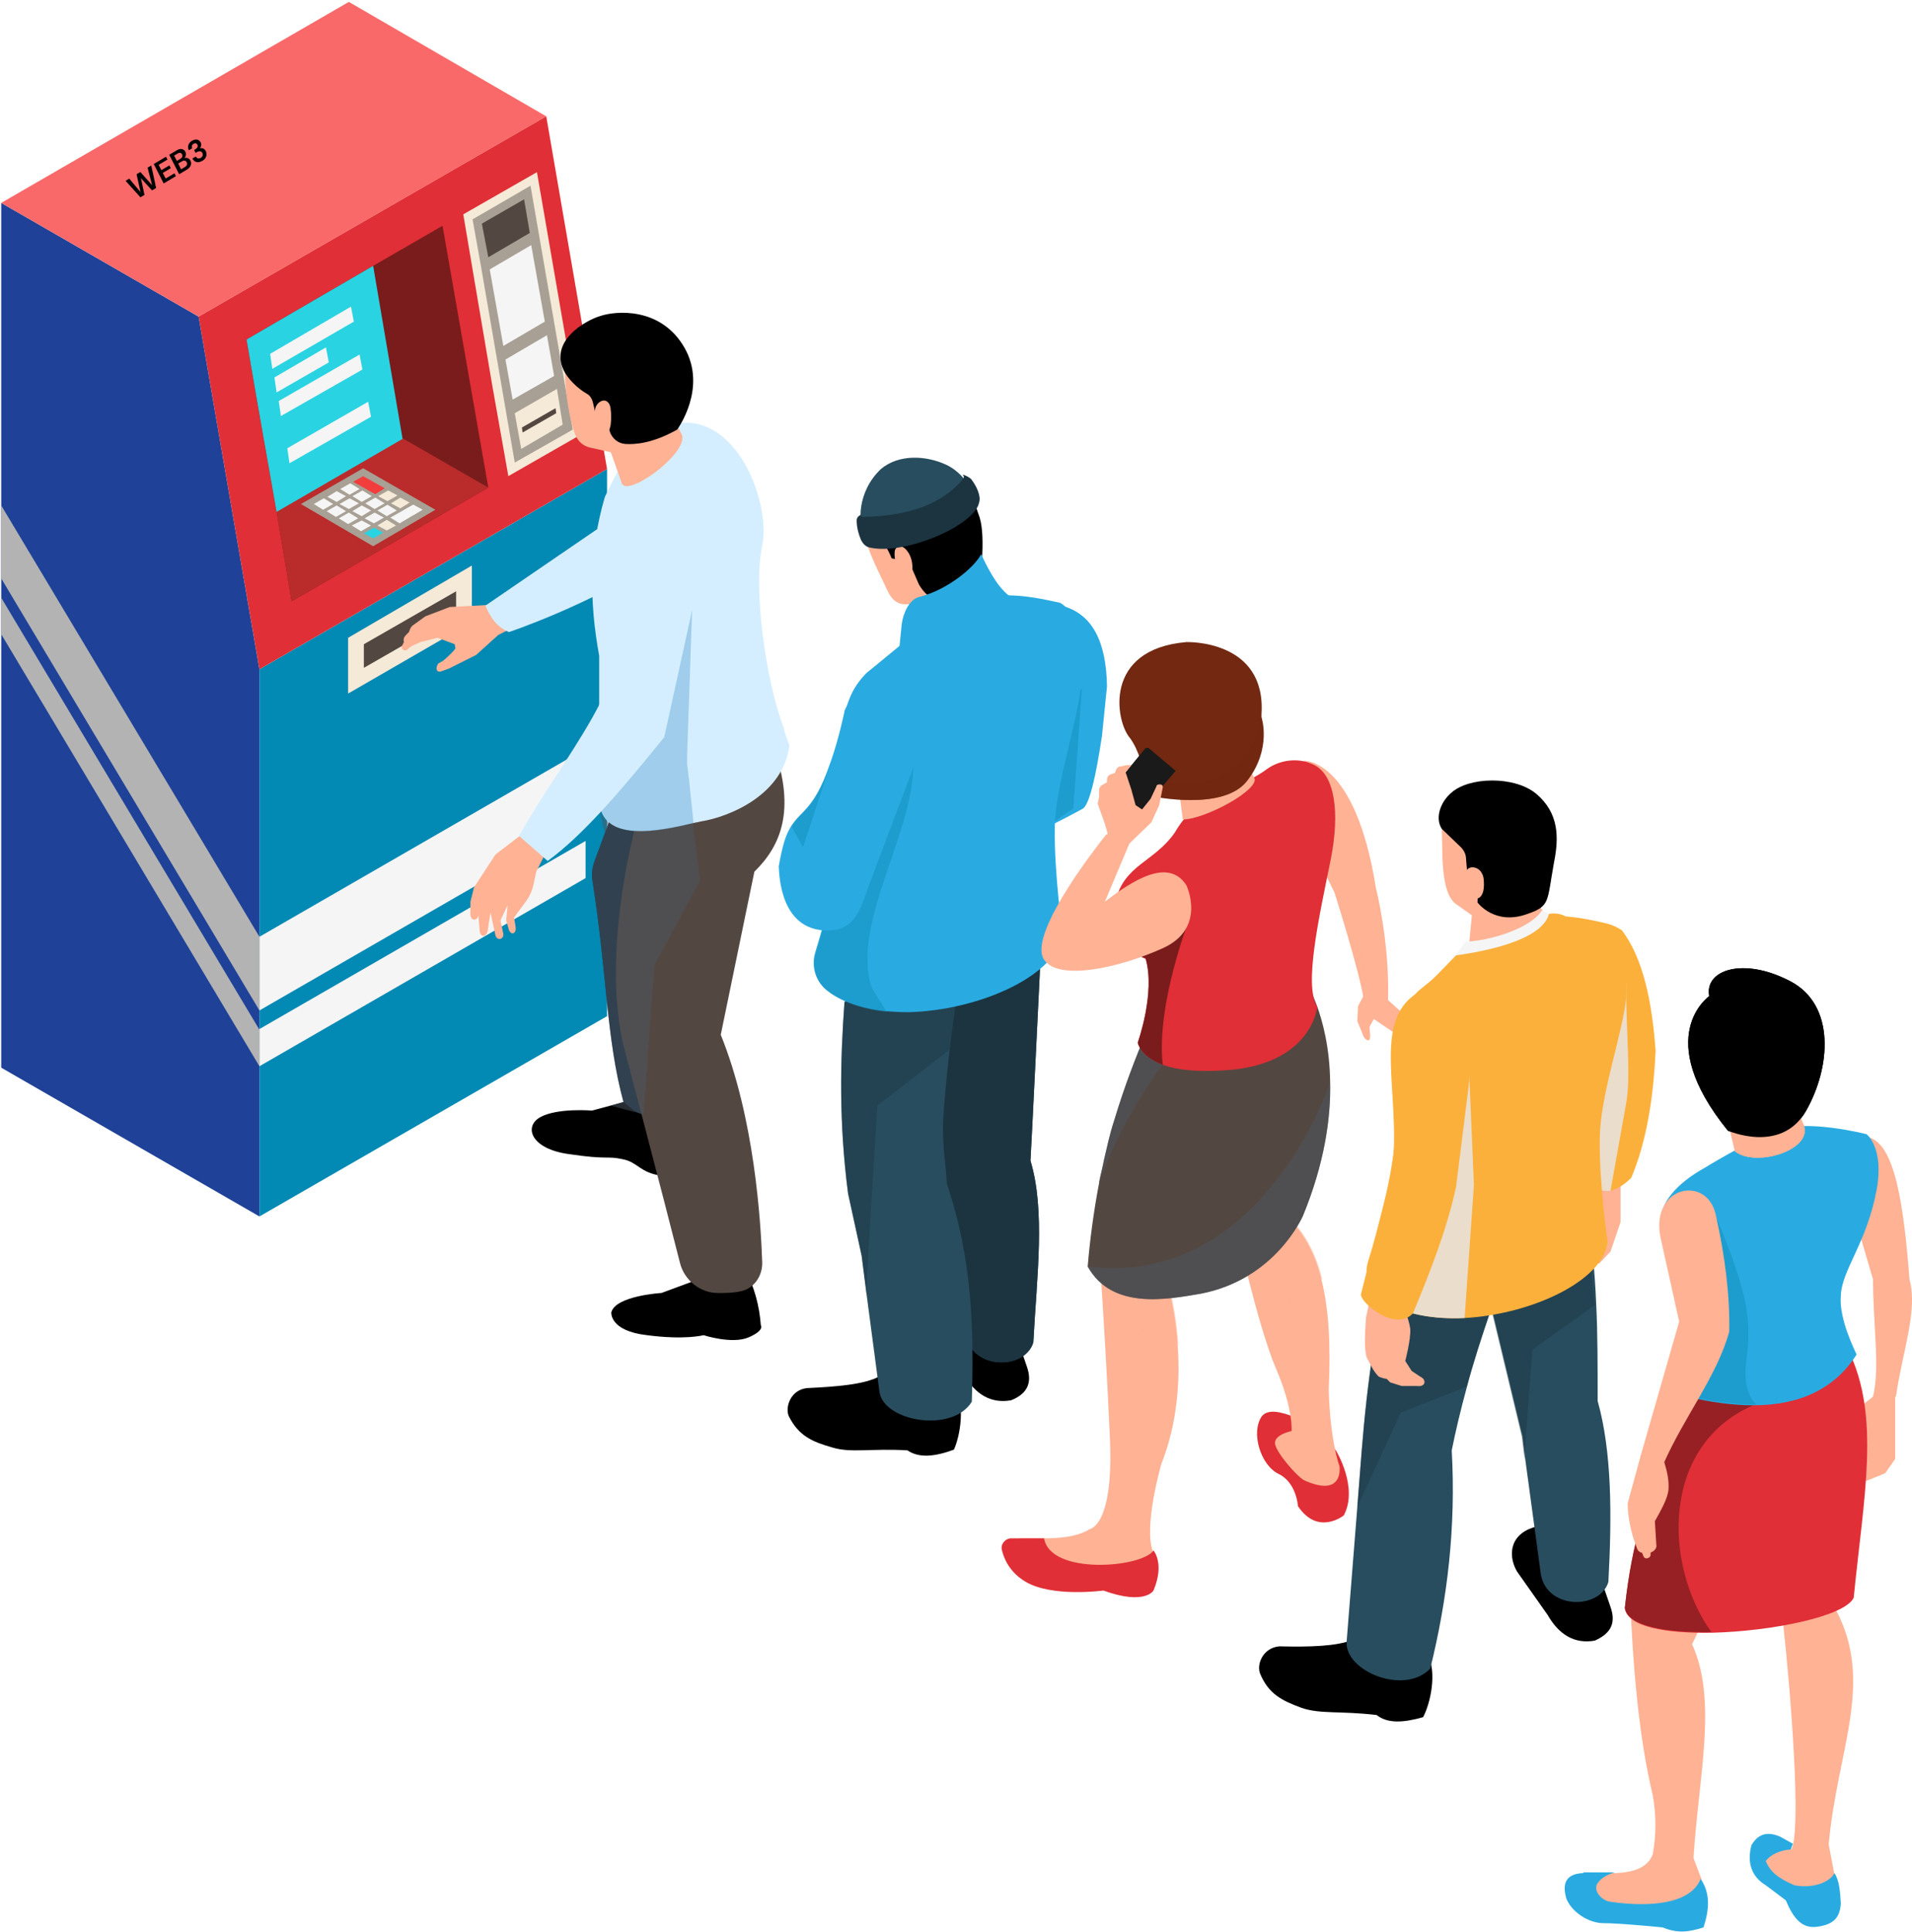 <svg width="859" height="868" viewBox="0 0 859 868" fill="none" xmlns="http://www.w3.org/2000/svg">
<path d="M116.553 300.66V546.482L0.551 479.644V91.149L89.24 142.241L116.553 300.66Z" fill="#1F4298"/>
<path d="M272.723 456.507L116.554 546.481V300.659L272.723 210.685V456.507Z" fill="#0289B4"/>
<path d="M245.409 52.267L156.721 0.854L0.551 91.149L89.24 142.241L245.409 52.267Z" fill="#FA6969"/>
<path d="M245.409 52.267L272.723 210.686L116.553 300.66L89.24 142.241L245.409 52.267Z" fill="#E02F36"/>
<path d="M219.38 219.04L131.013 270.132L124.265 229.965L114.946 176.945L110.769 152.523L167.645 119.425L198.815 101.431L219.38 219.04Z" fill="#7A1C1C"/>
<path d="M255.049 157.343L242.838 86.649L241.231 77.331L208.134 96.289L212.311 121.032L221.309 174.053L228.378 213.898L261.476 194.94L255.049 157.343Z" fill="#F5E9D7"/>
<path d="M216.167 120.069L212.311 98.54L238.339 83.437L257.298 193.013L231.269 207.794L216.167 120.069Z" fill="#A8A094"/>
<path d="M238.019 104.645L219.381 115.57L216.489 100.467L235.448 89.542L238.019 104.645Z" fill="#534741"/>
<path d="M244.765 144.491L226.128 155.416L220.022 121.033L238.66 110.108L244.765 144.491Z" fill="#F5F5F5"/>
<path d="M248.944 168.912L230.306 179.516L227.093 161.522L245.73 150.596L248.944 168.912Z" fill="#F5F5F5"/>
<path d="M231.27 185.622L234.162 201.688L252.799 190.763L250.228 174.696L231.27 185.622Z" fill="#F5E9D7"/>
<path d="M249.907 185.621L249.585 183.372L234.482 192.048L234.804 194.297L249.907 185.621Z" fill="#534741"/>
<path d="M219.381 219.04L131.014 270.133L124.266 229.966L114.947 176.945L130.692 167.948L180.821 196.868L219.381 219.04Z" fill="#BA2B2B"/>
<path d="M180.82 197.189L124.265 229.965L114.946 176.945L110.769 152.523L167.645 119.426L180.82 196.868V197.189Z" fill="#29D3E2"/>
<path d="M211.99 279.451L156.398 311.585V286.52L211.99 254.065V279.451Z" fill="#F5E9D7"/>
<path d="M204.921 276.238L163.469 300.017V289.413L204.921 265.634V276.238Z" fill="#534741"/>
<path d="M63.097 88.635L56.418 81.23L58.066 80.248L63.126 86.292L61.362 78.283L63.057 77.272L68.333 83.187L66.305 75.336L67.965 74.347L70.133 84.44L68.305 85.53L63.331 80.053L64.913 87.552L63.097 88.635ZM73.534 82.413L69.08 73.681L74.577 70.405L75.232 71.689L71.275 74.049L72.497 76.443L76.093 74.299L76.729 75.547L73.133 77.691L74.418 80.21L78.375 77.851L79.031 79.136L73.534 82.413ZM80.487 78.268L76.034 69.536L79.413 67.522C80.287 67 81.061 66.816 81.734 66.967C82.412 67.106 82.918 67.504 83.253 68.16C83.533 68.709 83.613 69.236 83.494 69.741C83.379 70.232 83.147 70.658 82.797 71.019C83.329 70.832 83.853 70.844 84.37 71.057C84.882 71.261 85.271 71.626 85.538 72.15C85.891 72.84 85.941 73.553 85.689 74.289C85.436 75.024 84.869 75.655 83.987 76.181L80.487 78.268ZM79.444 72.286L81.055 71.325C81.488 71.067 81.768 70.764 81.895 70.418C82.021 70.071 81.987 69.707 81.792 69.324C81.605 68.959 81.342 68.741 81.004 68.672C80.669 68.589 80.273 68.684 79.816 68.957L78.228 69.903L79.444 72.286ZM81.365 76.053L83.085 75.027C83.542 74.755 83.84 74.436 83.978 74.072C84.12 73.695 84.089 73.306 83.886 72.907C83.678 72.5 83.382 72.258 82.999 72.183C82.616 72.108 82.199 72.204 81.75 72.472L80.055 73.483L81.365 76.053ZM90.906 72.252C90.352 72.582 89.8 72.781 89.249 72.849C88.695 72.909 88.172 72.808 87.683 72.546C87.195 72.285 86.779 71.838 86.436 71.208L87.951 70.304C88.176 70.724 88.491 71.002 88.896 71.14C89.305 71.265 89.745 71.187 90.219 70.905C90.668 70.637 90.947 70.303 91.056 69.901C91.165 69.5 91.12 69.104 90.92 68.713C90.687 68.256 90.35 68.007 89.911 67.965C89.475 67.91 89.009 68.031 88.512 68.328L87.886 68.7L87.218 67.391L87.856 67.011C88.264 66.767 88.554 66.464 88.725 66.102C88.896 65.74 88.882 65.363 88.682 64.972C88.517 64.648 88.281 64.452 87.975 64.385C87.673 64.305 87.341 64.373 86.981 64.588C86.588 64.822 86.341 65.127 86.239 65.502C86.145 65.872 86.176 66.239 86.33 66.603L84.826 67.499C84.447 66.673 84.391 65.877 84.659 65.11C84.934 64.338 85.477 63.711 86.287 63.228C86.864 62.884 87.405 62.703 87.908 62.685C88.415 62.654 88.858 62.753 89.236 62.983C89.623 63.208 89.924 63.533 90.141 63.957C90.391 64.447 90.471 64.942 90.38 65.441C90.293 65.926 90.087 66.342 89.761 66.688C90.285 66.506 90.793 66.517 91.285 66.723C91.772 66.92 92.163 67.306 92.455 67.88C92.701 68.362 92.814 68.87 92.793 69.403C92.772 69.936 92.607 70.452 92.297 70.951C91.995 71.445 91.531 71.879 90.906 72.252Z" fill="black"/>
<path d="M263.083 336.328L116.554 420.839V453.937L263.083 369.425V336.328Z" fill="#F5F5F5"/>
<path d="M263.083 377.78L116.554 462.291V479.001L263.083 394.489V377.78Z" fill="#F5F5F5"/>
<path d="M116.553 420.839V453.936L0.551 259.85V227.073L116.553 420.839Z" fill="#B3B3B3"/>
<path d="M116.553 462.612V479L0.551 284.914V268.525L116.553 462.612Z" fill="#B3B3B3"/>
<path d="M195.601 229.003L167.645 245.391L135.19 226.432L163.146 210.365L195.601 229.003Z" fill="#A8A094"/>
<path d="M140.974 226.433L145.472 223.862L149.65 226.433L145.151 229.003L140.974 226.433Z" fill="#F5F5F5"/>
<path d="M147.081 223.219L151.258 220.648L155.435 222.898L151.258 225.468L147.081 223.219Z" fill="#F5F5F5"/>
<path d="M152.863 219.684L157.362 217.113L161.539 219.684L157.041 222.255L152.863 219.684Z" fill="#F5F5F5"/>
<path d="M158.647 216.471L163.146 213.9L172.786 219.363L168.608 221.934L158.647 216.471Z" fill="#F23D3D"/>
<path d="M146.759 229.646L151.257 227.075L155.435 229.646L150.936 232.217L146.759 229.646Z" fill="#F5F5F5"/>
<path d="M152.542 226.433L157.041 223.862L161.219 226.111L156.72 228.682L152.542 226.433Z" fill="#F5F5F5"/>
<path d="M158.327 222.897L162.826 220.327L167.003 222.897L162.505 225.468L158.327 222.897Z" fill="#F5F5F5"/>
<path d="M164.432 219.684L168.61 217.113L172.787 219.363L168.61 221.933L164.432 219.684Z" fill="#F23D3D"/>
<path d="M152.221 232.859L156.719 230.289L160.897 232.859L156.398 235.43L152.221 232.859Z" fill="#F5F5F5"/>
<path d="M158.327 229.646L162.505 227.075L166.682 229.325L162.505 231.895L158.327 229.646Z" fill="#F5F5F5"/>
<path d="M164.11 226.111L168.609 223.54L172.786 226.111L168.288 228.681L164.11 226.111Z" fill="#F5F5F5"/>
<path d="M169.894 222.897L174.393 220.327L178.57 222.576L174.071 225.147L169.894 222.897Z" fill="#F5E9D7"/>
<path d="M158.005 236.071L162.504 233.822L166.681 236.071L162.183 238.642L158.005 236.071Z" fill="#F5F5F5"/>
<path d="M163.789 232.859L168.287 230.289L172.465 232.538L167.966 235.109L163.789 232.859Z" fill="#F5F5F5"/>
<path d="M169.574 229.324L174.072 226.753L178.25 229.324L173.751 231.895L169.574 229.324Z" fill="#F5F5F5"/>
<path d="M175.679 226.111L179.857 223.54L184.034 225.789L179.857 228.36L175.679 226.111Z" fill="#F5E9D7"/>
<path d="M163.467 239.606L167.966 237.035L172.143 239.285L167.645 241.855L163.467 239.606Z" fill="#29D3E2"/>
<path d="M169.574 236.073L173.751 233.502L177.928 236.073L173.751 238.322L169.574 236.073Z" fill="#F5E9D7"/>
<path d="M175.357 232.537L185.64 226.753L189.818 229.003L179.535 235.108L175.357 232.537Z" fill="#F5F5F5"/>
<path d="M181.141 229.324L185.64 226.753L189.817 229.003L185.318 231.573L181.141 229.324Z" fill="#F5F5F5"/>
<path d="M158.969 144.491L157.684 137.743L121.373 158.951L122.337 165.699L158.969 144.491Z" fill="#F5F5F5"/>
<path d="M123.302 169.554L124.266 176.302L147.724 162.806L146.438 156.058L123.302 169.554Z" fill="#F5F5F5"/>
<path d="M162.824 166.02L161.539 159.271L125.228 180.158L126.192 186.906L162.824 166.02Z" fill="#F5F5F5"/>
<path d="M166.681 187.228L165.396 180.48L129.085 201.367L130.049 208.115L166.681 187.228Z" fill="#F5F5F5"/>
<path d="M229.984 265.633L220.022 271.739L202.027 272.703L191.102 276.88L185.318 281.057C184.997 281.379 184.675 281.7 184.354 282.343L183.711 283.949L182.426 285.235C181.462 286.199 181.141 287.163 181.462 288.448L180.498 290.376C180.177 291.662 181.783 292.626 182.747 291.983L184.675 290.376L188.853 288.448L196.565 286.52L204.277 289.412C204.277 289.412 204.598 291.019 204.598 291.34C202.991 293.59 199.135 296.803 199.135 296.803L196.886 298.088C195.601 300.016 195.922 302.266 198.171 301.623L201.706 300.338L213.917 294.232L223.878 285.235L236.732 278.808L229.984 265.633Z" fill="#FFB294"/>
<path d="M274.65 589.541C274.65 589.541 273.686 597.896 290.716 599.824C307.747 602.073 316.102 599.824 316.102 599.824C316.102 599.824 328.955 604.001 336.346 600.788C343.737 597.574 341.809 595.325 341.809 595.325C341.166 586.649 338.917 577.973 334.418 569.618L314.817 562.228L311.925 575.402L297.143 580.865C296.822 580.865 276.578 582.15 274.65 589.541Z" fill="black"/>
<path d="M300.035 491.534V528.487C299.071 528.487 298.107 528.487 297.143 528.166C287.503 526.881 286.539 522.061 279.791 520.775C272.4 519.169 273.364 521.097 256.012 518.526C238.338 516.277 235.125 505.994 242.837 501.816C250.549 497.639 265.973 498.924 265.973 498.924L274.328 496.675L280.112 495.068L284.611 485.107L290.073 487.356L300.035 491.534Z" fill="black"/>
<path d="M315.458 396.417L314.494 419.875L318.672 503.422C307.104 504.065 303.569 504.386 300.034 504.065C296.178 503.743 292.644 502.779 289.43 501.173C288.466 500.851 287.502 500.209 286.538 499.887C284.289 498.602 282.361 496.995 280.111 495.067C272.399 466.79 272.721 437.548 266.294 396.417C265.651 393.204 265.973 389.669 267.258 386.456L271.757 374.245L287.824 331.186L308.71 338.255L326.705 344.361L334.096 346.932L315.458 396.417Z" fill="#182B3B"/>
<path d="M288.467 360.107C288.467 360.107 269.509 420.518 279.791 468.397C279.791 468.397 298.108 538.127 305.498 567.369C307.426 575.081 314.496 580.865 322.529 580.865C325.742 580.865 328.956 580.865 332.169 580.222C338.274 579.258 342.452 573.795 342.452 567.369C341.809 548.41 338.917 502.137 323.814 464.863L338.917 391.598C351.128 379.708 357.233 363.642 347.915 336.649L288.467 360.107Z" fill="#534741"/>
<path d="M218.094 272.061C220.343 277.524 223.235 281.701 228.698 283.951C228.698 283.951 263.081 272.383 291.68 254.066L313.852 204.902L288.466 197.19L273.042 234.465L218.094 272.061Z" fill="#D4EEFF"/>
<path d="M354.661 334.72C352.09 356.571 328.633 366.854 314.494 369.103C313.53 369.425 312.566 369.425 311.602 369.746C296.821 373.281 269.507 379.386 269.186 358.821C269.186 357.857 269.186 356.892 269.186 355.928V294.553C264.687 270.132 264.687 247.317 271.756 223.217C276.898 212.613 282.039 200.723 296.178 192.368C329.276 178.551 346.628 225.466 342.45 245.068C338.273 264.669 344.057 305.8 352.09 327.008C352.733 329.9 353.697 332.471 354.661 334.72Z" fill="#D4EEFF"/>
<path d="M279.468 217.434L271.756 195.583L300.034 182.729L306.461 195.583C308.71 203.938 282.682 222.896 279.468 217.434Z" fill="#FFB294"/>
<path d="M277.862 203.938L265.009 201.046C262.117 200.403 259.868 198.475 258.582 195.583C255.69 188.514 253.12 172.768 254.084 161.521C256.012 144.169 274.97 139.349 286.539 142.563C298.107 145.776 308.711 154.131 309.353 169.233C310.317 184.015 299.392 196.226 299.392 196.226L277.862 203.938Z" fill="#FFB294"/>
<path d="M253.762 167.305C253.762 167.305 256.654 172.768 263.724 176.945C265.009 177.588 265.973 179.195 266.294 180.48L267.58 185.943L273.042 190.763L274.006 193.976C274.97 196.868 277.541 199.117 280.754 199.439C285.575 199.76 293.287 199.117 304.212 193.012C304.212 193.012 318.029 174.374 307.425 156.058C296.821 137.742 276.577 139.67 269.829 141.92C263.081 143.848 246.05 153.488 253.762 167.305Z" fill="black"/>
<path d="M273.685 181.443C274.007 182.086 274.328 183.05 274.328 183.693C274.649 185.942 274.649 188.513 274.328 191.083C274.007 192.047 274.007 193.011 273.364 193.654C272.721 194.297 271.757 194.939 270.793 194.618C269.508 194.297 268.865 193.011 268.544 191.726C267.901 189.477 266.616 185.621 267.58 183.05C268.223 180.801 271.757 178.23 273.685 181.443Z" fill="#FFB294"/>
<path opacity="0.5" d="M314.494 395.454L313.852 396.739L293.929 433.693L290.073 487.356L289.109 500.53C288.788 500.53 287.824 500.209 286.538 499.888C283.646 499.245 279.147 497.96 274.327 496.674L280.111 495.068C272.399 466.79 272.721 437.549 266.294 396.418C265.651 393.204 265.973 389.669 267.258 386.456L271.757 374.245C269.829 367.819 268.865 361.392 268.865 355.929C268.865 356.893 268.865 357.857 268.865 358.821C269.186 379.065 296.5 373.281 311.281 369.747L314.494 395.454Z" fill="#4D5865"/>
<path opacity="0.3" d="M311.602 369.746C296.821 373.281 269.507 379.387 269.186 358.821C269.186 357.857 269.186 356.893 269.186 355.929V344.361L310.96 273.667L308.71 338.577V343.397L309.674 351.43L311.602 369.746Z" fill="#227FBC"/>
<path d="M244.443 362.677C243.8 362.677 233.517 375.531 233.517 375.531L222.592 383.885L212.952 398.667L211.345 405.094V410.556C211.345 414.091 214.559 413.77 214.88 411.199L215.523 418.268C215.844 421.16 218.415 421.16 219.057 418.268L220.343 409.914L222.592 420.196C223.235 422.767 226.448 422.124 226.127 419.554L224.841 413.448L228.055 406.7L227.412 413.448L228.697 417.947C229.983 420.518 232.232 419.232 231.589 416.019L230.947 412.163L236.409 404.772C238.016 402.523 238.98 400.274 239.623 397.703L240.908 391.597L244.443 384.528L249.263 369.425L244.443 362.677Z" fill="#FFB294"/>
<path d="M276.256 266.599L270.151 314.799C260.511 334.079 245.087 354.324 233.197 375.532L246.051 386.778C262.76 374.568 280.434 353.359 298.428 331.187L310.961 273.99C320.279 238.321 280.434 240.571 276.256 266.599Z" fill="#D4EEFF"/>
<path d="M428.891 577.651C416.68 580.221 414.752 589.861 419.251 597.895L433.068 617.496C438.21 626.494 445.279 630.671 454.276 629.064C462.31 625.851 463.595 620.388 461.346 613.962L457.811 603.679L452.67 575.401L428.891 577.651Z" fill="black"/>
<path d="M464.238 603.037C460.382 615.89 435.318 615.569 433.711 598.217L426.963 548.731L425.678 538.127L411.86 480.608L408.968 468.076L416.038 433.05L467.451 430.801C467.451 430.801 463.274 517.24 462.953 521.418C469.701 543.911 465.845 573.153 464.238 603.037Z" fill="#25435C"/>
<path d="M464.238 603.037C460.382 615.89 435.318 615.569 433.711 598.217L426.963 548.731L425.678 538.127L411.86 480.608L408.968 468.076L416.038 433.05L467.451 430.801C467.451 430.801 463.274 517.24 462.953 521.418C469.701 543.911 465.845 573.153 464.238 603.037Z" fill="#1B3440"/>
<path d="M428.891 622.639C433.711 630.994 431.462 644.812 428.57 651.238C419.894 654.452 412.824 655.094 407.683 651.56C391.295 650.596 382.297 652.845 373.943 650.274C364.945 647.704 358.84 645.133 354.341 636.136C352.734 632.28 354.984 624.568 362.375 623.603C375.871 622.961 388.081 621.997 394.829 618.462L406.398 597.254L427.284 613.963L428.891 622.639Z" fill="black"/>
<path d="M436.603 629.708C427.927 643.847 397.4 638.705 395.15 625.531L389.366 581.829L387.117 564.156L381.012 536.199C376.834 503.744 377.477 476.752 379.405 450.081L433.068 425.017C432.104 432.408 430.819 440.12 429.855 447.189C428.891 453.616 428.248 459.721 427.284 466.148C426.963 468.076 426.963 469.683 426.641 471.611C425.356 482.536 424.392 493.14 423.749 502.78C423.107 513.706 425.035 523.346 425.356 531.701C436.924 565.762 437.567 597.253 436.603 629.708Z" fill="#284D5E"/>
<path opacity="0.5" d="M433.389 424.695C432.425 432.086 431.14 439.798 430.176 446.867C429.212 453.294 428.569 459.4 427.605 465.826C427.284 467.754 427.284 469.361 426.963 471.289L394.186 496.675C394.186 496.675 389.045 577.009 389.366 581.829L387.117 564.155L381.012 536.199C376.834 503.744 377.477 476.752 379.405 450.081L433.389 424.695Z" fill="#1E3A47"/>
<path d="M497.336 308.371L495.087 330.543C494.123 336.649 490.588 361.07 486.411 363.319C477.092 368.461 454.599 380.029 446.887 380.993L452.671 322.51L476.771 272.06C490.91 275.595 497.015 288.448 497.336 308.371Z" fill="#29ABE2"/>
<path opacity="0.5" d="M482.233 363.32C474.843 367.498 463.596 378.102 455.884 378.102L461.025 332.793L486.089 309.336L482.233 363.32Z" fill="#1390BA"/>
<path d="M473.879 371.676C473.558 392.241 477.414 419.555 477.414 419.555C474.843 437.871 441.745 452.974 411.219 454.58C406.72 454.902 402.221 454.58 398.044 454.259C388.725 453.295 380.049 450.724 373.301 446.226C372.98 445.904 372.337 445.583 372.016 445.261C366.553 441.405 364.303 434.336 366.231 427.909C370.409 414.413 378.121 386.136 378.764 367.498C378.764 365.57 378.764 363.963 378.764 362.357C377.8 340.506 376.836 325.403 381.656 313.835C383.262 309.658 385.833 305.802 389.368 302.267C389.368 302.267 412.825 283.308 424.072 273.025C446.565 264.671 460.062 267.241 476.128 270.776C476.128 270.776 487.054 274.632 485.768 304.516C485.447 320.904 474.2 351.11 473.879 371.676Z" fill="#29ABE2"/>
<path d="M405.113 215.185C391.617 216.47 388.082 221.933 389.046 234.143C385.833 240.891 394.509 255.994 398.686 265.313C399.971 267.884 402.221 272.061 408.005 271.418C409.933 271.74 410.897 273.668 411.539 275.596C412.825 279.13 412.503 283.629 412.503 283.629C428.57 282.344 441.745 278.809 446.886 267.562L439.496 261.457L427.606 215.506H405.113V215.185Z" fill="#FFB294"/>
<path d="M436.604 222.575C437.889 225.467 438.853 229.001 440.138 232.536C443.03 241.855 440.138 262.099 440.138 262.099C436.925 265.955 427.927 270.132 422.143 270.132C418.609 270.132 413.789 264.991 412.503 261.778L408.326 252.138L400.614 250.852C400.614 250.852 399.329 247.639 397.722 245.068C397.079 244.104 396.758 243.14 396.115 242.498C407.041 241.855 418.287 236.714 427.927 230.287C430.498 228.68 434.354 226.431 436.604 222.575Z" fill="black"/>
<path d="M388.403 238.964C385.51 235.75 384.868 220.969 395.793 210.686C403.827 203.938 416.037 204.581 425.035 208.758C430.498 211.329 434.354 215.828 436.282 220.326C434.032 224.182 430.498 228.681 427.284 230.288C417.965 236.714 406.397 241.856 395.472 242.498C392.901 238 390.331 238.964 388.403 238.964Z" fill="#284D5E"/>
<path d="M402.862 253.423C402.22 252.138 401.898 250.531 401.898 249.246C401.898 247.96 401.898 246.675 402.862 246.032C403.826 245.39 405.112 245.39 406.076 246.032C407.04 246.675 407.682 247.639 408.325 248.603C409.932 251.495 410.253 254.708 409.61 257.922C409.289 258.886 408.968 259.85 408.004 259.85C407.04 259.85 406.397 259.207 405.754 258.564C404.148 256.636 402.862 254.387 401.898 252.138L402.862 253.423Z" fill="#FFB294"/>
<path d="M403.827 293.27L405.112 280.416C405.755 275.596 408.325 269.491 412.824 268.205C425.999 264.992 438.21 254.388 440.78 248.925C444.958 257.923 449.456 265.635 455.562 269.169L437.567 284.915L403.827 293.27Z" fill="#29ABE2"/>
<path opacity="0.5" d="M410.253 340.828C412.181 371.997 381.976 414.414 391.616 443.655L398.364 454.581C389.045 453.617 380.369 451.046 373.621 446.547C373.3 446.226 372.657 445.905 372.336 445.583C366.873 441.727 364.624 434.658 366.552 428.231C370.729 414.735 378.441 386.457 379.084 367.82L410.253 340.828Z" fill="#1390BA"/>
<path d="M369.766 417.947C383.904 418.911 386.154 409.593 390.974 396.097L410.254 345.004V344.683C413.789 332.151 408.647 321.225 401.257 315.763C394.83 310.943 386.796 309.979 381.976 315.12C381.012 316.405 380.048 317.691 379.406 319.297V319.619C377.156 329.901 374.907 337.614 372.658 343.719C365.588 363.963 359.804 363.963 355.306 371.354C353.056 374.888 351.449 380.03 349.843 389.349C350.164 389.67 349.2 416.341 369.766 417.947Z" fill="#29ABE2"/>
<path d="M439.495 227.074C434.997 237.357 406.076 249.246 390.974 246.033C389.046 245.712 387.76 244.426 386.796 242.498C385.832 240.249 384.868 237.036 384.868 233.822C384.868 232.216 386.153 231.573 386.796 231.252C386.796 231.573 386.796 232.216 387.439 232.216C407.683 231.894 422.786 226.753 432.426 215.506C433.39 214.221 433.069 213.9 432.426 213.257C433.39 213.257 435.639 214.542 436.282 215.185C438.21 217.756 439.817 220.648 440.138 223.861C440.138 225.146 439.817 226.11 439.495 227.074Z" fill="#1B3440"/>
<path opacity="0.5" d="M355.626 371.355L360.768 380.673L372.979 343.72C365.909 363.964 360.125 363.964 355.626 371.355Z" fill="#1390BA"/>
<path d="M600.164 651.558C600.164 651.558 610.447 668.268 603.699 680.8C603.699 680.8 592.131 690.119 583.133 676.623C583.133 676.623 582.491 666.019 574.457 662.163C566.424 658.307 561.925 643.846 566.745 636.456C571.886 629.065 592.131 642.24 592.131 642.24L600.164 651.558Z" fill="#E02F36"/>
<path d="M456.206 692.368C458.455 702.972 470.345 705.543 486.733 707.471C508.262 709.72 520.152 702.33 517.902 696.867C513.725 685.299 521.758 657.664 521.758 657.664C529.149 639.026 530.113 619.746 529.149 605.286C528.185 589.862 525.293 579.579 525.293 579.579L549.715 524.309L554.535 548.088C554.535 548.088 565.139 595.967 573.172 614.605C581.206 633.242 580.242 642.882 580.242 642.882C580.242 642.882 572.208 644.489 572.851 648.666C573.494 652.844 583.134 663.769 586.026 665.055C604.02 673.088 601.771 658.628 601.771 658.628C601.771 658.628 597.594 647.702 596.951 624.245C597.915 604.001 596.951 587.934 593.738 575.081C591.167 564.155 586.668 555.8 581.206 549.695C581.206 549.695 581.206 549.695 591.167 511.456C591.167 510.813 591.488 510.171 591.488 509.528C602.092 469.682 582.812 441.405 582.812 441.405L526.9 445.582L513.404 478.037L502.478 532.022L494.445 571.224C494.445 571.224 496.052 594.682 497.658 625.53C497.98 631.957 498.301 638.705 498.622 645.453C500.55 685.62 489.625 686.905 489.625 686.905C478.057 694.296 455.563 688.833 456.206 692.368Z" fill="#FFB294"/>
<path d="M518.224 696.546C518.224 696.546 523.365 702.33 518.224 714.541C518.224 714.541 514.368 721.289 495.73 714.541C495.73 714.541 472.273 717.754 460.383 710.364C453.635 706.186 451.065 700.402 450.101 696.225C449.458 693.654 451.707 691.083 454.278 691.083H469.059C471.952 707.793 513.083 704.258 518.224 696.546Z" fill="#E02F36"/>
<path opacity="0.5" d="M494.767 571.224C494.767 571.224 496.373 594.681 497.98 625.53C497.98 625.53 510.191 596.288 517.903 594.039C525.615 591.789 529.471 604.964 529.471 604.964C528.507 589.54 525.615 579.257 525.615 579.257L550.036 523.988L554.856 547.766C554.856 547.766 565.461 595.645 573.494 614.283C573.494 614.283 573.815 604.643 577.993 587.612C582.17 570.581 594.059 574.759 594.059 574.759C591.489 563.833 586.99 555.479 581.527 549.373C581.527 549.373 581.527 549.373 591.489 511.134L581.206 498.602L512.44 504.707L503.121 532.021L494.767 571.224Z" fill="#FFB294"/>
<path d="M580.884 362.677L590.524 382.6L599.521 400.916C599.521 400.916 610.768 436.263 612.696 449.117C618.801 456.507 623.621 449.117 623.621 449.117C624.264 422.446 618.159 398.988 618.159 398.988C608.84 340.184 585.704 341.79 585.704 341.79L580.884 362.677Z" fill="#FFB294"/>
<path d="M614.946 443.011L610.126 452.009L609.804 458.757L612.696 465.826C613.982 467.754 615.588 468.075 615.588 465.505L615.267 461.327L617.195 457.793L630.048 466.469L637.76 473.538C642.259 476.43 643.544 476.109 642.58 473.538L634.868 459.399L622.336 448.153L621.372 440.441L614.303 439.477L614.946 443.011Z" fill="#FFB294"/>
<path opacity="0.5" d="M590.845 382.6L599.843 400.916C599.843 400.916 611.089 436.263 613.017 449.117C613.017 449.117 613.017 405.736 597.915 378.423L590.845 382.6Z" fill="#FFB294"/>
<path d="M488.661 568.976C499.587 588.578 524.329 583.757 539.432 581.187C573.172 574.76 585.383 546.161 585.383 546.161C595.023 522.704 597.915 502.459 597.594 486.393C597.273 455.544 585.383 438.835 585.383 438.835L522.401 448.154C522.401 448.154 519.188 453.938 514.368 465.184C510.512 474.503 505.371 487.357 500.551 503.424C498.623 509.208 497.337 515.313 496.052 520.776C495.409 524.31 494.445 527.524 493.802 531.058V531.38C491.232 544.876 489.625 557.408 488.661 568.976Z" fill="#534741"/>
<path opacity="0.5" d="M493.801 531.378C503.12 503.743 522.4 478.037 522.4 478.037L520.472 465.183H514.367C510.511 474.502 505.369 487.355 500.549 503.422C498.621 509.206 497.336 515.312 496.051 520.774C496.051 521.096 493.801 531.057 493.801 531.378Z" fill="#4D5865"/>
<path d="M514.689 430.8C519.188 446.224 511.154 468.397 511.154 468.397C511.154 468.397 512.118 474.502 522.401 478.358C528.507 480.607 538.147 481.893 553.249 480.607C589.56 477.073 591.81 452.33 591.81 452.33C585.704 442.69 592.452 412.805 597.915 385.813C602.093 364.605 599.522 348.217 590.524 343.718C583.776 340.184 575.1 341.147 568.995 345.646C562.247 350.788 538.147 362.034 538.147 362.034C538.147 362.034 532.684 365.569 527.864 373.924C518.545 387.42 505.049 388.384 501.193 404.772C498.944 414.412 502.157 420.839 506.013 425.016C509.869 428.872 514.689 430.8 514.689 430.8Z" fill="#E02F36"/>
<path d="M531.399 368.141L528.829 348.218L555.821 334.4L563.533 349.503C566.104 354.645 541.361 368.141 531.399 368.141Z" fill="#FFB294"/>
<path d="M507.62 331.508C509.548 334.079 511.155 337.613 512.44 341.469C514.368 347.896 515.011 354.644 515.011 356.572C515.011 356.893 515.011 357.215 515.011 357.215C517.903 357.857 549.715 364.605 560.319 350.788C571.566 336.328 566.746 322.189 566.746 322.189C566.746 321.868 566.746 321.225 566.746 320.904C568.995 287.164 533.005 288.449 533.005 288.449C495.409 291.662 501.193 324.117 507.62 331.508Z" fill="#722811"/>
<path d="M511.155 468.397C511.155 468.397 512.119 474.503 522.402 478.359C519.188 451.045 534.934 411.2 534.934 411.2L507.62 413.77C507.62 413.77 506.978 417.948 506.014 424.696C509.87 428.873 514.69 430.48 514.69 430.48C519.188 445.904 511.155 468.397 511.155 468.397Z" fill="#7A1C1C"/>
<path d="M533.006 397.703C533.006 397.703 542.325 416.983 522.402 425.98C502.479 434.978 475.487 440.762 469.06 431.122C461.027 419.232 497.016 374.888 497.016 374.888C500.872 373.924 504.728 373.602 507.62 378.422L496.374 405.093C508.906 395.453 524.972 385.171 533.006 397.703Z" fill="#FFB294"/>
<path opacity="0.5" d="M488.661 568.975C499.587 588.576 524.329 583.756 539.432 581.186C573.172 574.759 585.383 546.16 585.383 546.16C595.023 522.703 597.915 502.458 597.594 486.392C596.63 488.962 566.103 578.615 488.661 568.975Z" fill="#4D5865"/>
<path opacity="0.5" d="M512.118 341.469C514.046 347.896 514.689 354.644 514.689 356.572L515.01 357.215C517.902 357.857 549.393 364.606 559.997 350.788C571.244 336.328 566.424 322.189 566.424 322.189C566.424 321.868 566.424 321.225 566.424 320.904C565.46 347.575 526.9 364.927 512.118 341.469Z" fill="#722811"/>
<path d="M506.334 371.997L495.408 359.465L514.688 336.007H515.974L528.184 346.29L506.334 371.997Z" fill="#1A1A1A"/>
<path d="M504.085 382.601L507.62 378.745L517.26 369.426L520.795 361.714L522.401 353.681C522.401 353.359 522.401 353.038 522.08 352.717C521.759 352.395 521.437 352.395 521.116 352.395H520.795C520.152 352.395 519.509 352.717 519.509 353.359L516.939 358.822L513.082 363.642L510.19 361.714L508.262 354.645L505.692 346.933L508.262 343.719H506.334L503.121 344.362C502.478 344.362 501.836 345.005 501.514 345.647L500.872 347.254L498.944 347.897C497.98 348.218 497.337 349.182 497.337 350.146V351.431L495.088 352.717C494.445 353.038 493.802 354.002 493.802 354.645V357.858L493.16 361.071L496.373 370.069L497.658 374.567L494.445 382.28L500.872 384.85L504.085 382.601Z" fill="#FFB294"/>
<path d="M691.101 685.62C678.891 688.19 676.963 697.83 681.461 705.864L695.279 725.465C700.42 734.463 707.489 738.64 716.487 737.033C724.52 733.499 725.806 728.357 723.556 721.93L720.022 711.648L714.559 683.37L691.101 685.62Z" fill="black"/>
<path d="M722.592 710.684C718.735 723.537 693.671 723.216 692.065 705.864L685.317 656.057L684.031 645.453L670.214 587.933L667.322 575.401L676.641 569.939L713.273 548.73C715.201 558.049 716.486 570.581 717.129 586.005C717.772 598.859 717.771 613.319 717.771 629.386C724.198 652.201 724.198 680.8 722.592 710.684Z" fill="#284D5E"/>
<path d="M641.294 742.818C645.793 751.494 642.58 765.311 639.366 771.417C630.369 773.987 623.3 774.309 618.48 770.453C602.091 768.525 593.094 770.131 584.739 767.239C576.063 764.026 569.958 761.134 566.102 751.815C564.495 747.638 567.387 740.247 574.778 739.604C588.274 739.926 600.485 739.604 607.554 736.712L620.408 716.147L640.33 734.142L641.294 742.818Z" fill="black"/>
<path d="M683.711 549.052C681.14 556.122 678.569 563.191 675.999 570.26C673.749 576.366 671.821 582.15 669.893 588.255C665.716 600.466 661.86 612.355 658.968 623.281C656.076 633.885 653.827 643.525 652.22 651.558C654.148 685.941 650.292 718.396 642.58 749.566C631.012 761.777 604.341 750.851 604.984 737.676L609.804 676.944L611.732 652.201C614.302 620.068 618.48 590.505 625.87 564.798L683.711 549.052Z" fill="#284D5E"/>
<path opacity="0.5" d="M716.487 586.327L688.53 606.25C688.53 606.25 684.675 654.129 684.996 656.057L683.71 645.453L669.893 587.934C665.716 600.145 661.86 612.034 658.968 622.96L629.405 634.528L609.803 676.944L611.731 652.201C614.302 620.068 618.479 590.505 625.87 564.798L683.71 549.052C681.14 556.122 678.569 563.191 675.998 570.26L712.631 549.052L716.487 586.327Z" fill="#1E3A47"/>
<path d="M728.055 519.489C728.055 519.81 728.055 549.052 728.055 549.052L723.557 562.226L718.415 567.689L703.312 559.334L701.384 532.985L712.952 519.81H728.055V519.489Z" fill="#FFB294"/>
<path d="M743.801 471.932C742.837 493.783 739.623 513.063 732.875 529.13C729.341 532.664 726.127 534.271 723.557 534.914C719.379 535.556 715.844 533.628 712.631 530.415L716.809 478.359L717.13 476.431L707.811 452.009C708.775 427.909 710.703 406.379 728.698 417.947C738.338 430.801 742.194 450.081 743.801 471.932Z" fill="#FBB03B"/>
<path d="M730.625 495.389L723.556 534.914C719.379 535.556 715.844 533.628 712.63 530.415L716.808 478.358L730.625 441.405C730.304 461.649 732.875 482.536 730.625 495.389Z" fill="#EBDDCC"/>
<path d="M718.736 511.778C718.415 531.701 722.271 558.05 722.271 558.05C720.022 575.724 687.567 590.505 658.004 592.112C644.186 592.754 630.69 590.505 621.372 584.4C621.05 584.078 620.729 583.757 620.086 583.436C614.945 579.58 612.696 572.832 614.624 566.726C619.122 552.266 627.798 521.097 626.834 503.423C625.228 474.503 624.585 458.115 637.117 445.261C637.117 445.261 659.611 426.945 670.857 416.984C692.708 408.95 705.883 411.2 721.307 414.734C721.307 414.734 731.911 418.59 730.626 447.189C729.662 462.613 718.736 491.855 718.736 511.778Z" fill="#FBB03B"/>
<path d="M665.396 414.09L654.47 406.378C649.329 403.165 648.365 392.882 648.043 385.491L647.722 370.067L651.257 360.427L687.568 361.713L694.637 386.455L688.211 409.913L665.396 414.09Z" fill="#FFB294"/>
<path d="M659.932 425.018L661.86 405.095L685.317 398.668L694.957 411.521C687.567 421.161 675.034 424.696 659.932 425.018Z" fill="#FFB294"/>
<path d="M650.936 433.371L658.326 423.088C674.072 422.124 689.496 415.055 692.709 408.949L701.064 412.805L683.712 427.908L650.936 433.371Z" fill="#F5F5F5"/>
<path d="M642.258 441.405C642.258 441.405 672.464 440.441 694.315 428.23C705.24 422.125 705.883 415.377 705.883 415.377C706.526 412.485 701.063 409.593 695.921 410.557C692.708 422.768 665.716 427.588 654.148 429.194L642.258 441.405Z" fill="#FBB03B"/>
<path d="M647.72 372.318L656.396 380.672C657.682 381.958 658.646 383.886 658.646 385.814L659.288 393.526L664.108 397.703L663.787 405.415C663.787 405.415 671.499 416.019 686.281 410.557C696.563 407.022 694.957 405.094 698.17 387.42C700.419 376.174 700.419 365.248 690.137 356.572C680.497 348.539 659.931 348.86 651.898 356.251C647.399 360.107 644.507 367.176 647.72 372.318Z" fill="black"/>
<path d="M665.715 392.241C666.679 393.848 666.679 395.776 666.679 397.704C666.679 399.31 666.358 401.238 665.394 402.524C664.43 403.809 662.18 404.452 660.895 403.488C658.967 402.202 657.682 395.133 658.324 392.562C658.967 388.385 664.109 389.028 665.715 392.241Z" fill="#FFB294"/>
<path d="M618.479 569.617L613.659 592.111C613.337 598.859 612.695 604.964 613.98 609.784C615.908 613.319 616.872 615.89 619.443 618.46C621.049 619.103 622.335 619.424 622.977 619.424L624.584 621.031L629.725 622.638H636.473C640.651 623.28 640.972 619.746 638.08 618.46L634.224 615.89L631.332 611.391C631.332 611.391 633.903 601.751 633.581 596.931C632.939 592.111 629.725 585.041 629.725 585.041L631.653 571.867L618.479 569.617Z" fill="#FFB294"/>
<path d="M662.181 532.342L658.004 592.111C644.186 592.753 630.69 590.504 621.372 584.399L632.94 546.802L659.932 479.322L662.181 532.342Z" fill="#EBDDCC"/>
<path d="M611.41 581.508C611.41 585.685 627.476 598.538 634.867 589.862C643.222 569.618 649.97 552.266 654.147 533.307L659.61 489.605C662.502 468.719 653.183 449.117 636.474 446.225C616.23 459.4 629.404 490.248 625.548 525.595L611.41 581.508Z" fill="#FBB03B"/>
<path d="M843.417 622.637L841.489 627.457L835.383 632.277L831.849 639.668L830.885 643.845C830.885 646.737 833.455 646.416 833.777 644.488L834.098 642.56L836.99 639.989L837.954 652.2L834.098 663.768L836.669 666.018L846.952 661.84L851.45 655.414V631.956V624.887L843.417 622.637Z" fill="#FFB294"/>
<path d="M717.131 841.468H725.807C734.162 841.146 740.267 838.897 742.516 833.113C744.123 824.437 744.123 815.439 742.516 806.442C736.411 781.056 733.519 749.244 732.234 714.54L755.37 645.774L797.143 662.483L760.19 738.64C771.758 764.026 763.082 798.087 760.832 834.719L764.367 844.038L763.082 854.642L717.131 858.177L711.025 847.252L717.131 841.468Z" fill="#FFB294"/>
<path d="M711.347 841.467C702.028 841.788 702.35 847.894 703.635 852.714C705.884 858.819 713.597 863.96 720.345 863.96C728.057 863.96 747.015 865.888 747.015 865.888C754.085 868.78 758.905 867.816 765.332 865.888C767.902 857.855 768.545 850.786 764.046 844.038C759.548 855.606 740.589 856.891 723.237 854.32C719.381 853.678 715.525 849.179 717.774 845.966C719.381 843.716 721.951 842.11 725.486 841.146H711.347V841.467Z" fill="#29ABE2"/>
<path d="M804.855 830.863C800.678 829.578 797.143 829.899 794.251 833.434L791.038 838.254L804.534 849.822H818.351L824.457 843.717L821.565 828.614C825.421 785.876 842.451 755.671 824.457 722.573V677.586L797.786 684.977L800.999 728.357C804.534 760.491 809.354 821.223 804.855 830.863Z" fill="#FFB294"/>
<path d="M824.135 841.467C822.207 845.644 814.174 848.537 806.14 846.93C798.75 843.716 795.215 840.824 793.287 836.004C795.536 833.112 799.714 831.184 804.534 830.863L805.498 828.292L799.714 825.079C793.608 822.508 789.752 824.115 786.86 828.935C784.611 837.611 787.503 843.395 793.287 846.93L802.284 853.678C805.819 862.033 809.675 866.531 816.423 865.567C823.814 864.603 826.706 861.39 827.027 854.963C826.706 850.143 826.385 844.68 824.135 841.467Z" fill="#29ABE2"/>
<path d="M832.812 717.753C828.956 726.108 796.18 732.856 768.866 733.499C748.622 733.82 731.27 730.928 729.984 722.573C736.732 660.555 756.334 653.486 758.262 620.067C758.262 617.818 758.583 615.247 758.262 612.676L810.64 592.753L830.241 606.249C845.023 636.134 837.311 672.123 832.812 717.753Z" fill="#E02F36"/>
<path d="M768.866 733.177C748.622 733.498 731.27 730.606 729.984 722.251C736.732 660.233 756.334 653.164 758.262 619.745L789.11 630.671C745.73 648.344 747.336 703.292 768.866 733.177Z" fill="#962024"/>
<path d="M841.488 627.457C844.702 613.961 841.488 595.645 841.488 574.758L833.455 547.445L838.918 510.812C851.45 513.062 855.306 541.982 857.877 574.758C861.733 588.897 854.663 607.213 851.771 627.457H841.488Z" fill="#FFB294"/>
<path d="M834.097 608.5C824.778 623.281 809.354 631.315 787.825 631.315C778.827 631.315 768.866 630.029 757.94 627.459C756.655 608.5 760.511 592.754 756.976 577.33C756.976 577.33 756.012 576.045 754.405 574.117C750.549 568.654 743.801 557.407 746.693 544.554C749.264 533.307 765.331 524.952 765.331 524.952C765.331 524.952 783.968 513.384 797.786 507.922C811.282 502.459 838.596 509.528 838.596 509.528C838.596 509.528 846.629 515.634 843.094 534.592C838.596 558.693 827.349 570.582 827.027 582.15C826.063 592.754 833.776 607.536 834.097 608.5Z" fill="#29ABE2"/>
<path opacity="0.5" d="M789.11 630.993C780.113 630.993 768.866 629.707 757.94 627.137C756.655 608.178 760.511 592.432 756.977 577.008C756.977 577.008 756.012 575.723 754.406 573.795L771.437 547.767C785.897 582.15 786.861 594.682 784.611 610.748C782.362 625.851 789.11 630.993 789.11 630.993Z" fill="#1390BA"/>
<path d="M774.651 496.674L779.471 517.24C788.79 524.631 814.818 516.597 810.319 505.35L802.607 487.034L774.651 496.674Z" fill="#FFB294"/>
<path d="M767.902 447.51C767.902 447.51 741.874 465.505 776.257 507.921C776.257 507.921 800.035 518.525 811.282 499.245C822.529 479.643 824.778 451.366 804.213 440.762C783.326 429.836 765.653 435.62 767.902 447.51Z" fill="black"/>
<path d="M774.651 496.674L779.471 517.24C788.79 524.631 814.818 516.597 810.319 505.35L802.607 487.034L774.651 496.674Z" fill="#FFB294"/>
<path d="M767.902 447.51C767.902 447.51 741.874 465.505 776.257 507.921C776.257 507.921 800.035 518.525 811.282 499.245C822.529 479.643 824.778 451.366 804.213 440.762C783.326 429.836 765.653 435.62 767.902 447.51Z" fill="black"/>
<path d="M746.051 556.122L754.406 593.718L737.054 654.129L747.337 657.664C756.655 636.456 771.437 618.14 776.899 598.217C777.221 581.829 774.971 564.155 770.794 545.518C766.617 527.523 741.231 532.986 746.051 556.122Z" fill="#FFB294"/>
<path d="M741.875 644.167L737.055 654.128L731.271 675.337C731.271 680.478 732.235 685.619 733.842 691.082L735.448 695.581C735.77 696.545 736.412 697.187 737.376 697.509H737.698L738.34 699.115C738.662 699.758 738.983 700.079 739.626 700.079C740.59 700.079 741.554 699.437 741.554 698.473V697.509L742.196 697.187C743.482 696.545 744.446 695.259 744.124 693.974L743.482 683.37C746.374 678.229 749.266 673.087 749.587 669.231C749.908 665.054 748.944 660.876 747.659 656.699L751.194 644.81L741.875 644.167Z" fill="#FFB294"/>
</svg>
